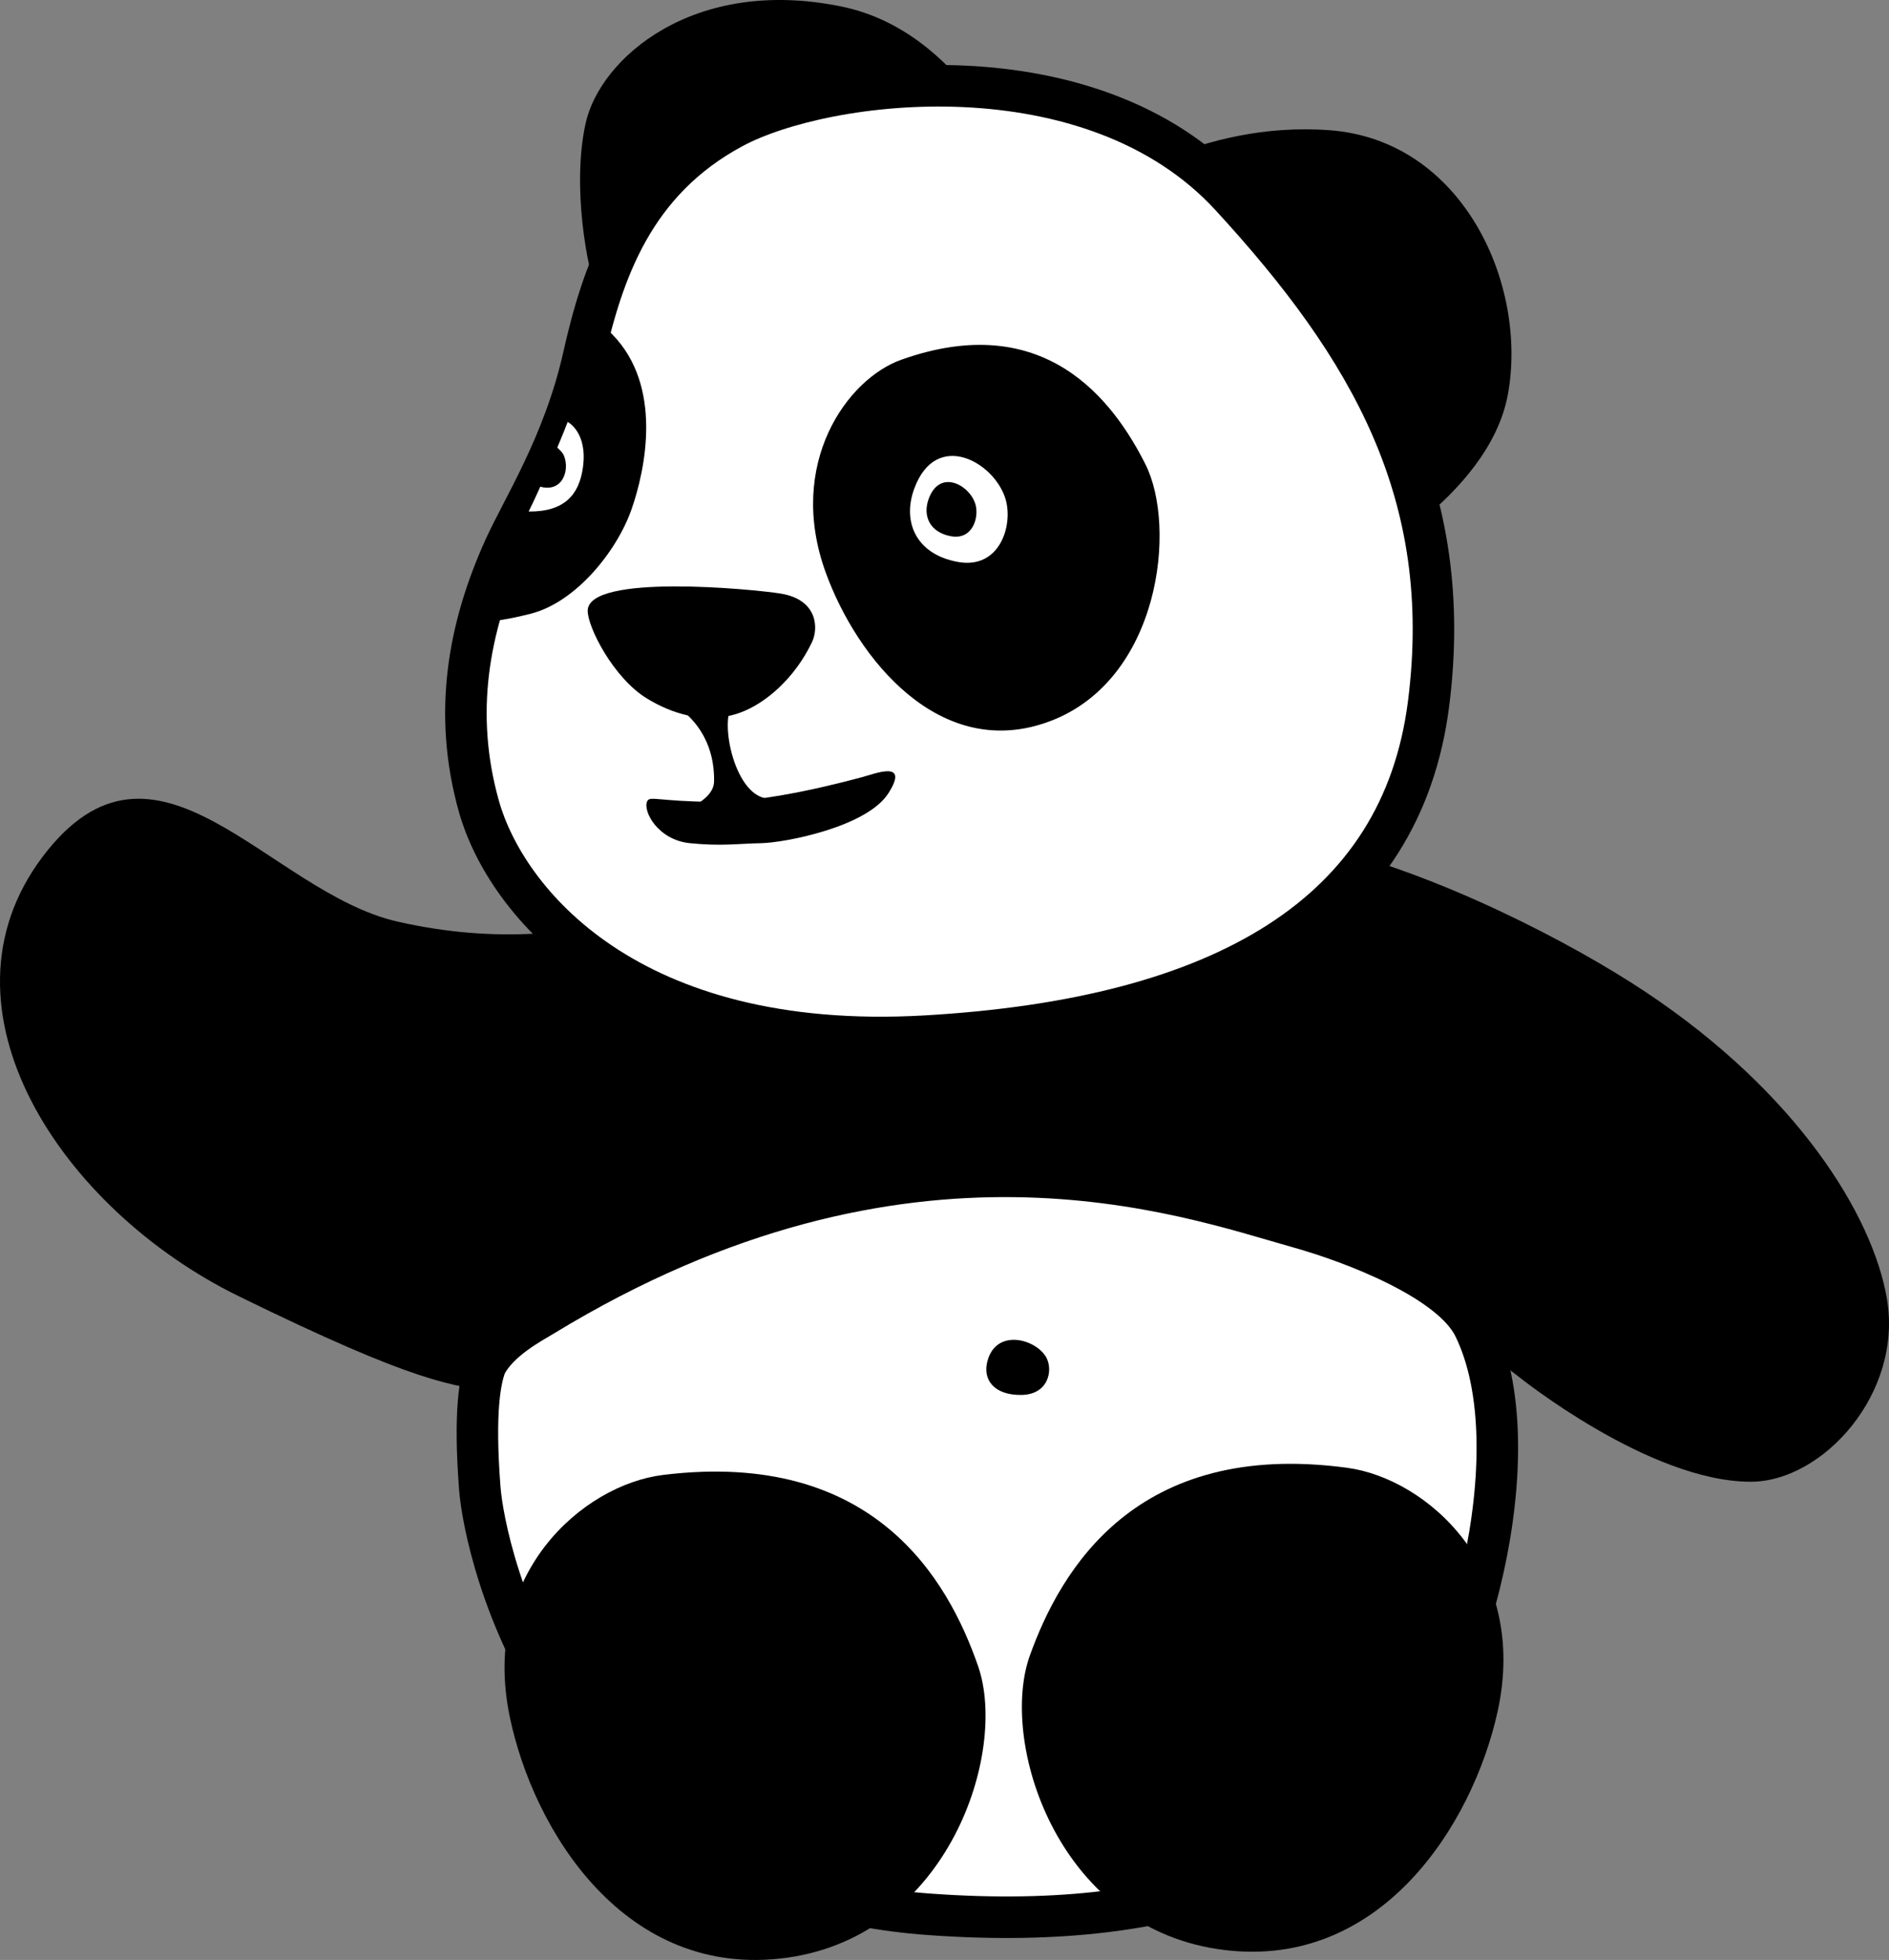 <?xml version="1.0" encoding="UTF-8" standalone="no"?>
<!-- Created with Inkscape (http://www.inkscape.org/) -->

<svg
   xmlns:dc="http://purl.org/dc/elements/1.1/"
   xmlns:cc="http://creativecommons.org/ns#"
   xmlns:rdf="http://www.w3.org/1999/02/22-rdf-syntax-ns#"
   xmlns:svg="http://www.w3.org/2000/svg"
   xmlns="http://www.w3.org/2000/svg"
   xmlns:sodipodi="http://sodipodi.sourceforge.net/DTD/sodipodi-0.dtd"
   xmlns:inkscape="http://www.inkscape.org/namespaces/inkscape"
   id="svg2"
   version="1.1"
   inkscape:version="0.92.2 5c3e80d, 2017-08-06"
   xml:space="preserve"
   width="322.446"
   height="334.435"
   viewBox="0 0 322.446 334.435"
   sodipodi:docname="59f94b9878cc2d0001fda9d0_Panda.svg"><rect x="0" y="0" width="322.446" height="334.435" fill="#808080" stroke="none"/><defs
     id="defs6"><clipPath
       clipPathUnits="userSpaceOnUse"
       id="clipPath16"><path
         d="M 0,380 H 600 V 0 H 0 Z"
         id="path18"
         inkscape:connector-curvature="0" /></clipPath><clipPath
       clipPathUnits="userSpaceOnUse"
       id="clipPath100"><path
         d="M 0,380 H 600 V 0 H 0 Z"
         id="path102"
         inkscape:connector-curvature="0" /></clipPath></defs><sodipodi:namedview
     pagecolor="#ffffff"
     bordercolor="#666666"
     borderopacity="1"
     objecttolerance="10"
     gridtolerance="10"
     guidetolerance="10"
     inkscape:pageopacity="0"
     inkscape:pageshadow="2"
     inkscape:window-width="674"
     inkscape:window-height="480"
     id="namedview4"
     showgrid="false"
     inkscape:zoom="0.49684211"
     inkscape:cx="-75.716711"
     inkscape:cy="108.84633"
     inkscape:window-x="0"
     inkscape:window-y="0"
     inkscape:window-maximized="0"
     inkscape:current-layer="g10"
     fit-margin-top="0"
     fit-margin-left="0"
     fit-margin-right="0"
     fit-margin-bottom="0" /><g
     id="g10"
     inkscape:groupmode="layer"
     inkscape:label="cute-panda-animal-protection-seeklogo.com"
     transform="matrix(1.25,0,0,-1.25,-199.128,463.088)"><g
       id="g12"><g
         id="g14"
         clip-path="url(#clipPath16)"><g
           id="g20"
           transform="translate(366.524,182.668)"><path
             d="m 0,0 c 0,0 17.907,-14.465 31.854,-14.465 9.838,0 20.792,12.055 18.597,24.971 C 48.515,21.894 38.227,38.573 17.563,52.348 7.405,59.12 -10.776,68.519 -26.861,72.322 -43.497,76.255 -58.2,74.435 -78.52,71.805 c -31.01,-4.014 -47.113,-15.986 -74.385,-9.815 -17.693,4.004 -33.06,29.445 -48.557,8.782 -15.497,-20.663 2.583,-48.04 26.861,-59.922 24.279,-11.883 29.026,-12.237 35.902,-13.174 C -127.018,4.322 -71.115,54.931 0,0"
             style="fill:#000000;fill-opacity:1;fill-rule:nonzero;stroke:none"
             id="path22"
             inkscape:connector-curvature="0" /></g><g
           id="g24"
           transform="translate(309.661,344.194)"><path
             d="M 0,0 C 0,0 13.313,9.835 31.205,8.5 49.441,7.14 58.281,-12.58 55.56,-27.54 52.997,-41.641 33.907,-51.798 31.814,-51.569 29.722,-51.34 4.08,0.34 0,0"
             style="fill:#000000;fill-opacity:1;fill-rule:nonzero;stroke:none"
             id="path26"
             inkscape:connector-curvature="0" /></g><g
           id="g28"
           transform="translate(298.26,347.038)"><path
             d="M 0,0 C 0,0 -7.288,19.097 -24.028,22.539 -44.316,26.71 -57.036,15.42 -58.984,6.613 -60.933,-2.194 -58.662,-13.45 -57.549,-16.258 -56.436,-19.065 0,0 0,0"
             style="fill:#000000;fill-opacity:1;fill-rule:nonzero;stroke:none"
             id="path30"
             inkscape:connector-curvature="0" /></g><g
           id="g32"
           transform="translate(224.71,260.363)"><path
             d="m 0,0 c 3.612,-12.809 20.333,-33.667 61,-31.333 40.668,2.333 65.001,16.666 68.668,45.333 3.667,28.667 -8,48.667 -27,69.333 C 83.668,104 47.418,99.509 34.666,92.667 21,85.333 16.868,72.903 14.264,61.35 11.598,49.516 6.001,40.843 3.5,35.333 -1.443,24.442 -3.583,12.708 0,0"
             style="fill:#ffffff;fill-opacity:1;fill-rule:nonzero;stroke:none"
             id="path34"
             inkscape:connector-curvature="0" /></g><g
           id="g36"
           transform="translate(224.71,260.363)"><path
             d="m 0,0 c 3.612,-12.809 20.333,-33.667 61,-31.333 40.668,2.333 65.001,16.666 68.668,45.333 3.667,28.667 -8,48.667 -27,69.333 C 83.668,104 47.418,99.509 34.666,92.667 21,85.333 16.868,72.903 14.264,61.35 11.598,49.516 6.001,40.843 3.5,35.333 -1.443,24.442 -3.583,12.708 0,0 Z"
             style="fill:none;stroke:#000000;stroke-width:5.669;stroke-linecap:butt;stroke-linejoin:miter;stroke-miterlimit:10;stroke-dasharray:none;stroke-opacity:1"
             id="path38"
             inkscape:connector-curvature="0" /></g><g
           id="g40"
           transform="translate(231.793,286.696)"><path
             d="m 0,0 c 6.167,1.583 11.753,8.537 13.75,14.25 1.893,5.417 4.334,16.833 -2.666,23.917 -1.559,1.576 -2.719,1.704 -2.719,1.704 0,0 -6.344,-21.996 -9.906,-27.746 C -5.104,6.375 -6.479,0.25 -6.479,0.25 v -1.312 c 0,0 1.844,-0.128 6.479,1.062"
             style="fill:#000000;fill-opacity:1;fill-rule:nonzero;stroke:none"
             id="path42"
             inkscape:connector-curvature="0" /></g><g
           id="g44"
           transform="translate(236.823,312.876)"><path
             d="M 0,0 C 0,0 2.783,-1.414 2.07,-6.297 1.545,-9.884 -0.388,-12.285 -5.332,-12.23 -4.153,-9.948 -0.971,-2.6 0,0"
             style="fill:#ffffff;fill-opacity:1;fill-rule:nonzero;stroke:none"
             id="path46"
             inkscape:connector-curvature="0" /></g><g
           id="g48"
           transform="translate(282.377,321.363)"><path
             d="m 0,0 c -7.465,-2.657 -15.667,-14.254 -10.333,-29 4.267,-11.8 15.666,-26 30.668,-20.333 15,5.666 17.333,26.492 13,35.079 C 29.001,-5.667 19.668,7 0,0"
             style="fill:#000000;fill-opacity:1;fill-rule:nonzero;stroke:none"
             id="path50"
             inkscape:connector-curvature="0" /></g><g
           id="g52"
           transform="translate(284.162,303.802)"><path
             d="m 0,0 c -1.688,-4.547 0.221,-9.001 5.944,-10.04 5.724,-1.04 7.574,4.992 6.515,8.565 C 10.959,3.587 3,8.08 0,0"
             style="fill:#ffffff;fill-opacity:1;fill-rule:nonzero;stroke:none"
             id="path54"
             inkscape:connector-curvature="0" /></g><g
           id="g56"
           transform="translate(286.13,302.402)"><path
             d="m 0,0 c -0.863,-2.325 0.113,-4.603 3.039,-5.134 2.927,-0.532 3.874,2.552 3.332,4.38 C 5.604,1.834 1.534,4.132 0,0"
             style="fill:#000000;fill-opacity:1;fill-rule:nonzero;stroke:none"
             id="path58"
             inkscape:connector-curvature="0" /></g><g
           id="g60"
           transform="translate(236.314,308.268)"><path
             d="M 0,0 C -0.238,0.589 -0.858,0.984 -1.122,1.325 L -3.676,-4.09 C -0.36,-5.338 0.876,-2.169 0,0"
             style="fill:#000000;fill-opacity:1;fill-rule:nonzero;stroke:none"
             id="path62"
             inkscape:connector-curvature="0" /></g><g
           id="g64"
           transform="translate(239.556,287.123)"><path
             d="m 0,0 c -0.039,-2.197 3.485,-9.192 8.093,-12.003 1.833,-1.119 3.642,-1.858 5.382,-2.263 2.632,-0.614 5.103,-0.463 7.252,0.297 3.569,1.261 7.574,4.775 9.898,9.648 0.928,1.948 0.756,5.83 -4.284,6.643 C 22.61,2.924 0.091,5.092 0,0"
             style="fill:#000000;fill-opacity:1;fill-rule:nonzero;stroke:none"
             id="path66"
             inkscape:connector-curvature="0" /></g><g
           id="g68"
           transform="translate(263.658,261.538)"><path
             d="m 0,0 c -4.531,1.095 -6.344,12.158 -3.844,13.033 3.208,1.123 -8.312,-0.438 -8.312,-0.438 0,0 5.437,-2.875 5.312,-10.312 -0.042,-2.538 -3.727,-3.361 -1.727,-3.361 2,0 11.662,0.331 8.571,1.078"
             style="fill:#000000;fill-opacity:1;fill-rule:nonzero;stroke:none"
             id="path70"
             inkscape:connector-curvature="0" /></g><g
           id="g72"
           transform="translate(247.672,261.071)"><path
             d="m 0,0 c -0.596,-1.381 1.504,-5.262 5.83,-5.699 4.326,-0.438 6.531,-0.063 9.75,0 3.219,0.062 14.433,2.202 17.375,6.824 C 35.898,5.75 31.044,3.75 29.349,3.313 27.653,2.875 16.88,-0.125 9.142,-0.062 1.403,0 0.351,0.812 0,0"
             style="fill:#000000;fill-opacity:1;fill-rule:nonzero;stroke:none"
             id="path74"
             inkscape:connector-curvature="0" /></g><g
           id="g76"
           transform="translate(233.414,190.829)"><path
             d="m 0,0 c -1.602,-0.975 -6.046,-3.294 -7.784,-6.708 -0.732,-1.963 -1.628,-6.141 -0.81,-16.799 0.662,-8.645 10.347,-54.463 61.336,-58.166 36.754,-2.672 53.265,8.554 62.414,18.101 11.091,11.573 20.298,45.262 12.011,62.077 C 124.023,4.887 110.806,9.977 103.148,12.122 87.825,16.415 49.798,30.358 0,0"
             style="fill:#ffffff;fill-opacity:1;fill-rule:nonzero;stroke:none"
             id="path78"
             inkscape:connector-curvature="0" /></g><g
           id="g80"
           transform="translate(233.414,190.829)"><path
             d="m 0,0 c -1.602,-0.975 -6.046,-3.294 -7.784,-6.708 -0.732,-1.963 -1.628,-6.141 -0.81,-16.799 0.662,-8.645 10.347,-54.463 61.336,-58.166 36.754,-2.672 53.265,8.554 62.414,18.101 11.091,11.573 20.298,45.262 12.011,62.077 C 124.023,4.887 110.806,9.977 103.148,12.122 87.825,16.415 49.798,30.358 0,0 Z"
             style="fill:none;stroke:#000000;stroke-width:5.669;stroke-linecap:butt;stroke-linejoin:miter;stroke-miterlimit:10;stroke-dasharray:none;stroke-opacity:1"
             id="path82"
             inkscape:connector-curvature="0" /></g><g
           id="g84"
           transform="translate(343.237,170.111)"><path
             d="M 0,0 C 10.952,-1.469 24.837,-13.773 20.585,-33.23 17.176,-48.799 4.366,-69.053 -17.706,-65.695 -39.778,-62.34 -47.483,-37.246 -43.297,-25.621 -39.111,-13.99 -28.846,3.871 0,0"
             style="fill:#000000;fill-opacity:1;fill-rule:nonzero;stroke:none"
             id="path86"
             inkscape:connector-curvature="0" /></g><g
           id="g88"
           transform="translate(249.87,169.135)"><path
             d="m 0,0 c -10.968,-1.344 -24.993,-13.492 -20.961,-32.994 3.23,-15.606 15.807,-36.004 37.916,-32.902 22.109,3.105 30.1,28.109 26.047,39.783 C 38.949,-14.438 28.887,3.539 0,0"
             style="fill:#000000;fill-opacity:1;fill-rule:nonzero;stroke:none"
             id="path90"
             inkscape:connector-curvature="0" /></g><g
           id="g92"
           transform="translate(294.147,184.689)"><path
             d="M 0,0 C -0.695,-2.543 0.887,-4.676 4.605,-4.639 8.323,-4.606 8.996,-1.27 8.029,0.486 6.656,2.977 1.231,4.519 0,0"
             style="fill:#000000;fill-opacity:1;fill-rule:nonzero;stroke:none"
             id="path94"
             inkscape:connector-curvature="0" /></g></g></g></g></svg>